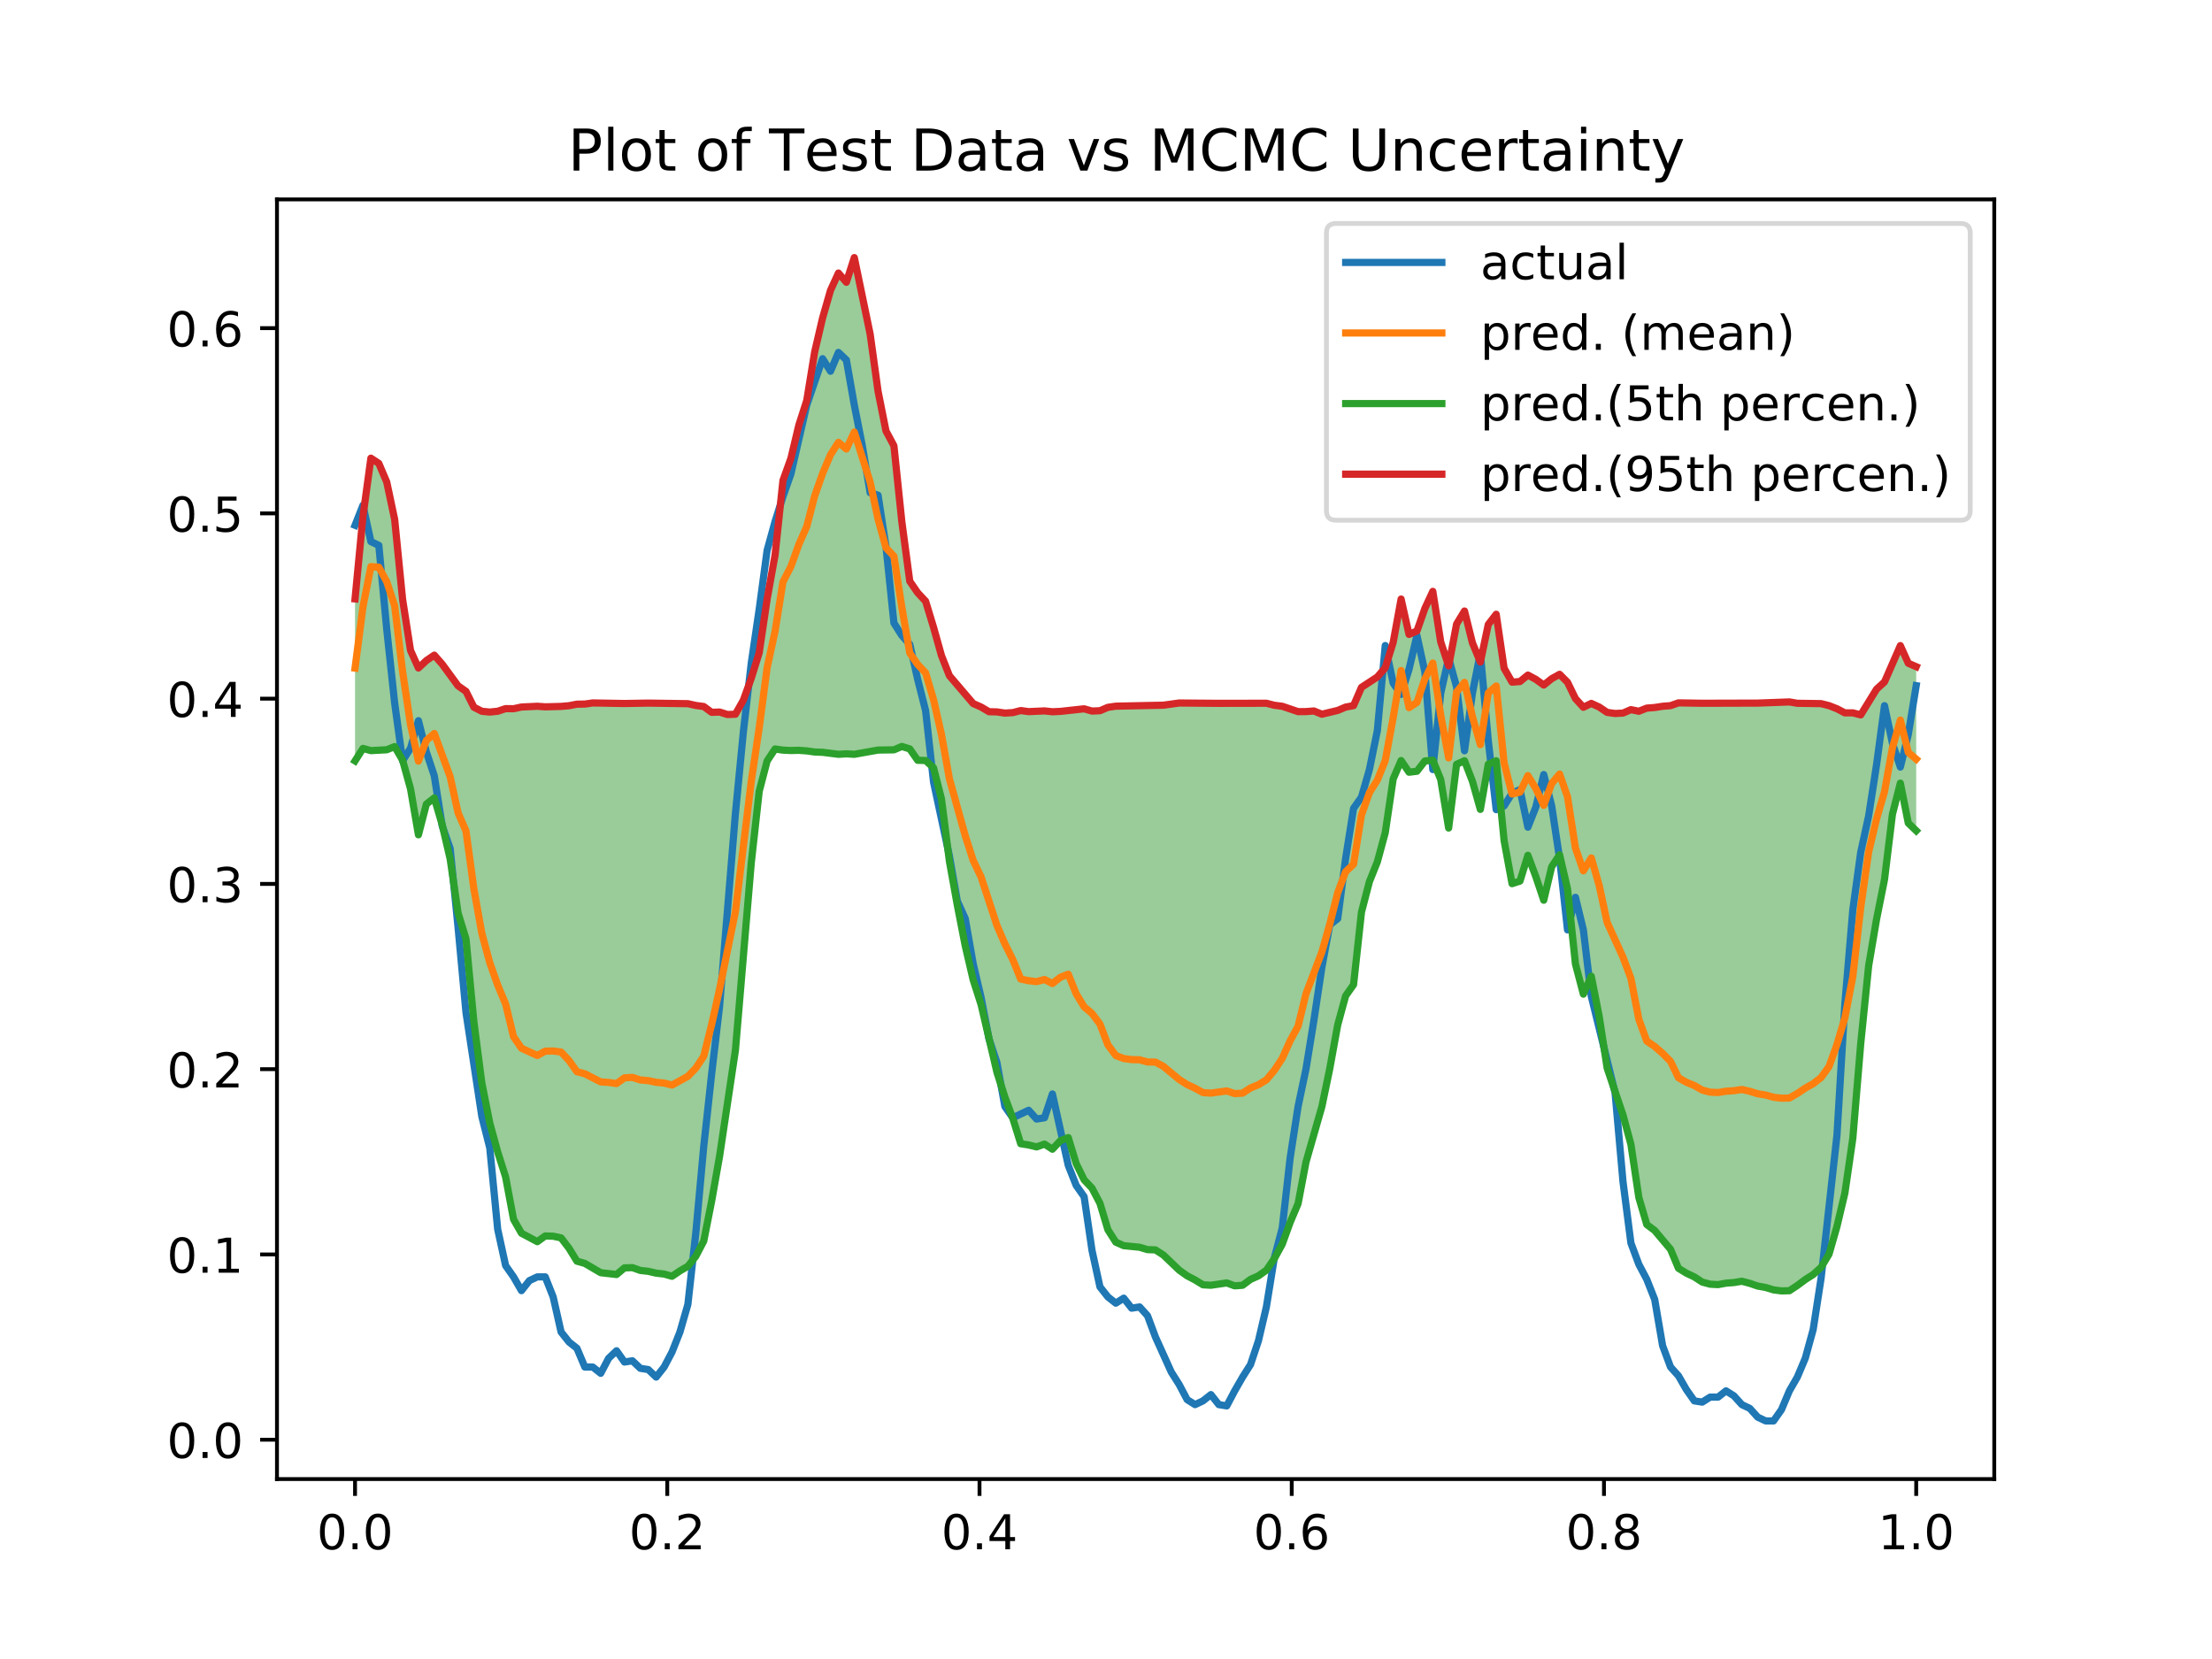 <?xml version="1.0" encoding="utf-8" standalone="no"?>
<!DOCTYPE svg PUBLIC "-//W3C//DTD SVG 1.1//EN"
  "http://www.w3.org/Graphics/SVG/1.1/DTD/svg11.dtd">
<!-- Created with matplotlib (http://matplotlib.org/) -->
<svg height="345pt" version="1.1" viewBox="0 0 460 345" width="460pt" xmlns="http://www.w3.org/2000/svg" xmlns:xlink="http://www.w3.org/1999/xlink">
 <defs>
  <style type="text/css">
*{stroke-linecap:butt;stroke-linejoin:round;}
  </style>
 </defs>
 <g id="figure_1">
  <g id="patch_1">
   <path d="M 0 345.6 
L 460.8 345.6 
L 460.8 0 
L 0 0 
z
" style="fill:#ffffff;"/>
  </g>
  <g id="axes_1">
   <g id="patch_2">
    <path d="M 57.6 307.584 
L 414.72 307.584 
L 414.72 41.472 
L 57.6 41.472 
z
" style="fill:#ffffff;"/>
   </g>
   <g id="PolyCollection_1">
    <path clip-path="url(#p072ab3132a)" d="M 73.833 124.547 
L 73.833 158.232 
L 75.481 155.639 
L 77.129 156.095 
L 78.777 155.953 
L 80.425 155.919 
L 82.073 155.26 
L 83.721 158.082 
L 85.369 164.035 
L 87.017 173.605 
L 88.665 167.223 
L 90.313 165.924 
L 91.961 171.534 
L 93.609 178.601 
L 95.257 189.854 
L 96.905 195.24 
L 98.553 212.553 
L 100.201 225.216 
L 101.849 233.533 
L 103.497 239.548 
L 105.145 244.761 
L 106.793 253.564 
L 108.441 256.452 
L 110.089 257.29 
L 111.737 258.214 
L 113.385 257.024 
L 115.033 257.078 
L 116.681 257.431 
L 118.329 259.584 
L 119.977 262.271 
L 121.625 262.731 
L 123.273 263.703 
L 124.92 264.667 
L 126.568 264.805 
L 128.216 265.043 
L 129.864 263.663 
L 131.512 263.613 
L 133.16 264.196 
L 134.808 264.38 
L 136.456 264.761 
L 138.104 264.946 
L 139.752 265.409 
L 141.4 264.288 
L 143.048 263.329 
L 144.696 261.25 
L 146.344 258.104 
L 147.992 249.774 
L 149.64 240.442 
L 151.288 229.759 
L 152.936 218.391 
L 154.584 199.158 
L 156.232 179.417 
L 157.88 164.559 
L 159.528 158.244 
L 161.176 155.757 
L 162.824 155.994 
L 164.472 156.074 
L 166.12 156.032 
L 167.768 156.152 
L 169.416 156.384 
L 171.064 156.446 
L 172.712 156.673 
L 174.36 156.862 
L 176.008 156.762 
L 177.656 156.863 
L 179.304 156.522 
L 180.952 156.275 
L 182.6 155.981 
L 184.248 155.926 
L 185.896 155.933 
L 187.544 155.229 
L 189.192 155.745 
L 190.84 158.106 
L 192.488 158.15 
L 194.136 159.672 
L 195.784 166.135 
L 197.432 179.087 
L 199.08 188.24 
L 200.728 196.707 
L 202.376 203.765 
L 204.024 208.91 
L 205.672 215.821 
L 207.32 222.989 
L 208.968 228.135 
L 210.616 232.556 
L 212.264 237.846 
L 213.912 238.102 
L 215.56 238.507 
L 217.208 237.921 
L 218.856 238.984 
L 220.504 237.223 
L 222.152 236.57 
L 223.8 241.983 
L 225.448 245.347 
L 227.096 247.087 
L 228.744 250.232 
L 230.392 255.722 
L 232.04 258.314 
L 233.688 259.046 
L 235.336 259.244 
L 236.984 259.372 
L 238.632 259.868 
L 240.28 259.922 
L 241.928 260.982 
L 243.576 262.625 
L 245.224 264.137 
L 246.872 265.311 
L 248.52 266.173 
L 250.168 267.182 
L 251.816 267.275 
L 253.464 267.016 
L 255.112 266.793 
L 256.76 267.4 
L 258.408 267.277 
L 260.056 266.052 
L 261.704 265.32 
L 263.352 264.149 
L 265 261.749 
L 266.648 258.743 
L 268.296 254.199 
L 269.944 250.306 
L 271.592 241.643 
L 273.24 236.052 
L 274.888 230.144 
L 276.536 222.214 
L 278.184 213.141 
L 279.832 207.104 
L 281.48 204.762 
L 283.128 189.673 
L 284.776 183.351 
L 286.424 179.231 
L 288.072 173.159 
L 289.72 161.991 
L 291.368 158.16 
L 293.016 160.589 
L 294.664 160.386 
L 296.312 158.254 
L 297.96 158.082 
L 299.608 162.105 
L 301.256 172.194 
L 302.904 158.95 
L 304.552 158.197 
L 306.2 162.471 
L 307.848 168.317 
L 309.496 158.922 
L 311.144 158.205 
L 312.792 174.834 
L 314.44 183.76 
L 316.088 183.225 
L 317.736 177.87 
L 319.384 182.301 
L 321.032 187.207 
L 322.68 180.246 
L 324.328 177.766 
L 325.976 184.855 
L 327.624 200.466 
L 329.272 206.739 
L 330.92 203.015 
L 332.568 211.412 
L 334.216 222.115 
L 335.864 227.039 
L 337.512 231.87 
L 339.16 237.977 
L 340.808 249.03 
L 342.456 254.649 
L 344.104 255.89 
L 345.752 257.798 
L 347.4 259.802 
L 349.047 263.745 
L 350.695 264.759 
L 352.343 265.541 
L 353.991 266.613 
L 355.639 267.058 
L 357.287 267.144 
L 358.935 266.84 
L 360.583 266.712 
L 362.231 266.443 
L 363.879 266.88 
L 365.527 267.442 
L 367.175 267.737 
L 368.823 268.24 
L 370.471 268.451 
L 372.119 268.411 
L 373.767 267.325 
L 375.415 266.096 
L 377.063 265.048 
L 378.711 263.555 
L 380.359 260.803 
L 382.007 255.053 
L 383.655 248.106 
L 385.303 236.738 
L 386.951 217.002 
L 388.599 200.845 
L 390.247 191.138 
L 391.895 182.903 
L 393.543 169.342 
L 395.191 162.86 
L 396.839 171.162 
L 398.487 172.751 
L 398.487 138.642 
L 398.487 138.642 
L 396.839 137.924 
L 395.191 134.262 
L 393.543 138.059 
L 391.895 141.813 
L 390.247 143.313 
L 388.599 146.005 
L 386.951 148.666 
L 385.303 148.241 
L 383.655 148.248 
L 382.007 147.39 
L 380.359 146.741 
L 378.711 146.326 
L 377.063 146.263 
L 375.415 146.28 
L 373.767 146.251 
L 372.119 145.973 
L 370.471 145.957 
L 368.823 146.008 
L 367.175 146.131 
L 365.527 146.214 
L 363.879 146.264 
L 362.231 146.262 
L 360.583 146.279 
L 358.935 146.272 
L 357.287 146.25 
L 355.639 146.257 
L 353.991 146.247 
L 352.343 146.233 
L 350.695 146.227 
L 349.047 146.166 
L 347.4 146.745 
L 345.752 146.876 
L 344.104 147.129 
L 342.456 147.256 
L 340.808 147.91 
L 339.16 147.574 
L 337.512 148.29 
L 335.864 148.373 
L 334.216 148.146 
L 332.568 147.036 
L 330.92 146.276 
L 329.272 147.082 
L 327.624 145.276 
L 325.976 141.884 
L 324.328 140.227 
L 322.68 141.14 
L 321.032 142.46 
L 319.384 141.273 
L 317.736 140.388 
L 316.088 141.729 
L 314.44 141.857 
L 312.792 138.975 
L 311.144 127.739 
L 309.496 129.865 
L 307.848 137.679 
L 306.2 133.683 
L 304.552 127.062 
L 302.904 129.779 
L 301.256 138.481 
L 299.608 133.488 
L 297.96 122.979 
L 296.312 126.53 
L 294.664 131.22 
L 293.016 131.926 
L 291.368 124.573 
L 289.72 133.583 
L 288.072 138.866 
L 286.424 140.782 
L 284.776 141.795 
L 283.128 142.938 
L 281.48 146.738 
L 279.832 147.044 
L 278.184 147.739 
L 276.536 148.179 
L 274.888 148.526 
L 273.24 147.851 
L 271.592 147.98 
L 269.944 147.991 
L 268.296 147.42 
L 266.648 146.872 
L 265 146.663 
L 263.352 146.243 
L 261.704 146.25 
L 260.056 146.282 
L 258.408 146.245 
L 256.76 146.223 
L 255.112 146.263 
L 253.464 146.263 
L 251.816 146.24 
L 250.168 146.235 
L 248.52 146.245 
L 246.872 146.225 
L 245.224 146.193 
L 243.576 146.388 
L 241.928 146.648 
L 240.28 146.762 
L 238.632 146.772 
L 236.984 146.786 
L 235.336 146.817 
L 233.688 146.817 
L 232.04 146.854 
L 230.392 147.095 
L 228.744 147.797 
L 227.096 147.872 
L 225.448 147.402 
L 223.8 147.642 
L 222.152 147.748 
L 220.504 147.94 
L 218.856 148.015 
L 217.208 147.838 
L 215.56 147.933 
L 213.912 147.988 
L 212.264 147.764 
L 210.616 148.192 
L 208.968 148.288 
L 207.32 148.046 
L 205.672 148.006 
L 204.024 147.032 
L 202.376 146.306 
L 200.728 144.295 
L 199.08 142.392 
L 197.432 140.513 
L 195.784 136.331 
L 194.136 130.454 
L 192.488 125.03 
L 190.84 123.266 
L 189.192 120.865 
L 187.544 108.514 
L 185.896 92.706 
L 184.248 89.631 
L 182.6 81.377 
L 180.952 69.478 
L 179.304 61.598 
L 177.656 53.568 
L 176.008 58.699 
L 174.36 56.78 
L 172.712 60.371 
L 171.064 66.116 
L 169.416 73.172 
L 167.768 83.286 
L 166.12 88.418 
L 164.472 95.322 
L 162.824 99.907 
L 161.176 115.437 
L 159.528 124.581 
L 157.88 135.736 
L 156.232 141.043 
L 154.584 145.608 
L 152.936 148.527 
L 151.288 148.588 
L 149.64 148.072 
L 147.992 148.135 
L 146.344 146.921 
L 144.696 146.703 
L 143.048 146.336 
L 141.4 146.249 
L 139.752 146.245 
L 138.104 146.23 
L 136.456 146.233 
L 134.808 146.213 
L 133.16 146.228 
L 131.512 146.235 
L 129.864 146.297 
L 128.216 146.244 
L 126.568 146.224 
L 124.92 146.231 
L 123.273 146.181 
L 121.625 146.41 
L 119.977 146.439 
L 118.329 146.758 
L 116.681 146.902 
L 115.033 146.963 
L 113.385 146.99 
L 111.737 146.874 
L 110.089 146.923 
L 108.441 147.03 
L 106.793 147.383 
L 105.145 147.363 
L 103.497 147.909 
L 101.849 148.077 
L 100.201 147.916 
L 98.553 147.07 
L 96.905 143.775 
L 95.257 142.622 
L 93.609 140.308 
L 91.961 138.12 
L 90.313 136.239 
L 88.665 137.367 
L 87.017 138.912 
L 85.369 135.244 
L 83.721 124.631 
L 82.073 108.021 
L 80.425 100.244 
L 78.777 96.365 
L 77.129 95.28 
L 75.481 107.373 
L 73.833 124.547 
z
" style="fill:#008000;fill-opacity:0.4;"/>
   </g>
   <g id="matplotlib.axis_1">
    <g id="xtick_1">
     <g id="line2d_1">
      <defs>
       <path d="M 0 0 
L 0 3.5 
" id="m6323c5529c" style="stroke:#000000;stroke-width:0.8;"/>
      </defs>
      <g>
       <use style="stroke:#000000;stroke-width:0.8;" x="73.833" xlink:href="#m6323c5529c" y="307.584"/>
      </g>
     </g>
     <g id="text_1">
      <!-- 0.0 -->
      <defs>
       <path d="M 31.781 66.406 
Q 24.172 66.406 20.328 58.906 
Q 16.5 51.422 16.5 36.375 
Q 16.5 21.391 20.328 13.891 
Q 24.172 6.391 31.781 6.391 
Q 39.453 6.391 43.281 13.891 
Q 47.125 21.391 47.125 36.375 
Q 47.125 51.422 43.281 58.906 
Q 39.453 66.406 31.781 66.406 
z
M 31.781 74.219 
Q 44.047 74.219 50.516 64.516 
Q 56.984 54.828 56.984 36.375 
Q 56.984 17.969 50.516 8.266 
Q 44.047 -1.422 31.781 -1.422 
Q 19.531 -1.422 13.062 8.266 
Q 6.594 17.969 6.594 36.375 
Q 6.594 54.828 13.062 64.516 
Q 19.531 74.219 31.781 74.219 
z
" id="DejaVuSans-30"/>
       <path d="M 10.688 12.406 
L 21 12.406 
L 21 0 
L 10.688 0 
z
" id="DejaVuSans-2e"/>
      </defs>
      <g transform="translate(65.881 322.182)scale(0.1 -0.1)">
       <use xlink:href="#DejaVuSans-30"/>
       <use x="63.623" xlink:href="#DejaVuSans-2e"/>
       <use x="95.41" xlink:href="#DejaVuSans-30"/>
      </g>
     </g>
    </g>
    <g id="xtick_2">
     <g id="line2d_2">
      <g>
       <use style="stroke:#000000;stroke-width:0.8;" x="138.764" xlink:href="#m6323c5529c" y="307.584"/>
      </g>
     </g>
     <g id="text_2">
      <!-- 0.2 -->
      <defs>
       <path d="M 19.188 8.297 
L 53.609 8.297 
L 53.609 0 
L 7.328 0 
L 7.328 8.297 
Q 12.938 14.109 22.625 23.891 
Q 32.328 33.688 34.812 36.531 
Q 39.547 41.844 41.422 45.531 
Q 43.312 49.219 43.312 52.781 
Q 43.312 58.594 39.234 62.25 
Q 35.156 65.922 28.609 65.922 
Q 23.969 65.922 18.812 64.312 
Q 13.672 62.703 7.812 59.422 
L 7.812 69.391 
Q 13.766 71.781 18.938 73 
Q 24.125 74.219 28.422 74.219 
Q 39.75 74.219 46.484 68.547 
Q 53.219 62.891 53.219 53.422 
Q 53.219 48.922 51.531 44.891 
Q 49.859 40.875 45.406 35.406 
Q 44.188 33.984 37.641 27.219 
Q 31.109 20.453 19.188 8.297 
z
" id="DejaVuSans-32"/>
      </defs>
      <g transform="translate(130.812 322.182)scale(0.1 -0.1)">
       <use xlink:href="#DejaVuSans-30"/>
       <use x="63.623" xlink:href="#DejaVuSans-2e"/>
       <use x="95.41" xlink:href="#DejaVuSans-32"/>
      </g>
     </g>
    </g>
    <g id="xtick_3">
     <g id="line2d_3">
      <g>
       <use style="stroke:#000000;stroke-width:0.8;" x="203.695" xlink:href="#m6323c5529c" y="307.584"/>
      </g>
     </g>
     <g id="text_3">
      <!-- 0.4 -->
      <defs>
       <path d="M 37.797 64.312 
L 12.891 25.391 
L 37.797 25.391 
z
M 35.203 72.906 
L 47.609 72.906 
L 47.609 25.391 
L 58.016 25.391 
L 58.016 17.188 
L 47.609 17.188 
L 47.609 0 
L 37.797 0 
L 37.797 17.188 
L 4.891 17.188 
L 4.891 26.703 
z
" id="DejaVuSans-34"/>
      </defs>
      <g transform="translate(195.743 322.182)scale(0.1 -0.1)">
       <use xlink:href="#DejaVuSans-30"/>
       <use x="63.623" xlink:href="#DejaVuSans-2e"/>
       <use x="95.41" xlink:href="#DejaVuSans-34"/>
      </g>
     </g>
    </g>
    <g id="xtick_4">
     <g id="line2d_4">
      <g>
       <use style="stroke:#000000;stroke-width:0.8;" x="268.625" xlink:href="#m6323c5529c" y="307.584"/>
      </g>
     </g>
     <g id="text_4">
      <!-- 0.6 -->
      <defs>
       <path d="M 33.016 40.375 
Q 26.375 40.375 22.484 35.828 
Q 18.609 31.297 18.609 23.391 
Q 18.609 15.531 22.484 10.953 
Q 26.375 6.391 33.016 6.391 
Q 39.656 6.391 43.531 10.953 
Q 47.406 15.531 47.406 23.391 
Q 47.406 31.297 43.531 35.828 
Q 39.656 40.375 33.016 40.375 
z
M 52.594 71.297 
L 52.594 62.312 
Q 48.875 64.062 45.094 64.984 
Q 41.312 65.922 37.594 65.922 
Q 27.828 65.922 22.672 59.328 
Q 17.531 52.734 16.797 39.406 
Q 19.672 43.656 24.016 45.922 
Q 28.375 48.188 33.594 48.188 
Q 44.578 48.188 50.953 41.516 
Q 57.328 34.859 57.328 23.391 
Q 57.328 12.156 50.688 5.359 
Q 44.047 -1.422 33.016 -1.422 
Q 20.359 -1.422 13.672 8.266 
Q 6.984 17.969 6.984 36.375 
Q 6.984 53.656 15.188 63.938 
Q 23.391 74.219 37.203 74.219 
Q 40.922 74.219 44.703 73.484 
Q 48.484 72.75 52.594 71.297 
z
" id="DejaVuSans-36"/>
      </defs>
      <g transform="translate(260.674 322.182)scale(0.1 -0.1)">
       <use xlink:href="#DejaVuSans-30"/>
       <use x="63.623" xlink:href="#DejaVuSans-2e"/>
       <use x="95.41" xlink:href="#DejaVuSans-36"/>
      </g>
     </g>
    </g>
    <g id="xtick_5">
     <g id="line2d_5">
      <g>
       <use style="stroke:#000000;stroke-width:0.8;" x="333.556" xlink:href="#m6323c5529c" y="307.584"/>
      </g>
     </g>
     <g id="text_5">
      <!-- 0.8 -->
      <defs>
       <path d="M 31.781 34.625 
Q 24.75 34.625 20.719 30.859 
Q 16.703 27.094 16.703 20.516 
Q 16.703 13.922 20.719 10.156 
Q 24.75 6.391 31.781 6.391 
Q 38.812 6.391 42.859 10.172 
Q 46.922 13.969 46.922 20.516 
Q 46.922 27.094 42.891 30.859 
Q 38.875 34.625 31.781 34.625 
z
M 21.922 38.812 
Q 15.578 40.375 12.031 44.719 
Q 8.5 49.078 8.5 55.328 
Q 8.5 64.062 14.719 69.141 
Q 20.953 74.219 31.781 74.219 
Q 42.672 74.219 48.875 69.141 
Q 55.078 64.062 55.078 55.328 
Q 55.078 49.078 51.531 44.719 
Q 48 40.375 41.703 38.812 
Q 48.828 37.156 52.797 32.312 
Q 56.781 27.484 56.781 20.516 
Q 56.781 9.906 50.312 4.234 
Q 43.844 -1.422 31.781 -1.422 
Q 19.734 -1.422 13.25 4.234 
Q 6.781 9.906 6.781 20.516 
Q 6.781 27.484 10.781 32.312 
Q 14.797 37.156 21.922 38.812 
z
M 18.312 54.391 
Q 18.312 48.734 21.844 45.562 
Q 25.391 42.391 31.781 42.391 
Q 38.141 42.391 41.719 45.562 
Q 45.312 48.734 45.312 54.391 
Q 45.312 60.062 41.719 63.234 
Q 38.141 66.406 31.781 66.406 
Q 25.391 66.406 21.844 63.234 
Q 18.312 60.062 18.312 54.391 
z
" id="DejaVuSans-38"/>
      </defs>
      <g transform="translate(325.605 322.182)scale(0.1 -0.1)">
       <use xlink:href="#DejaVuSans-30"/>
       <use x="63.623" xlink:href="#DejaVuSans-2e"/>
       <use x="95.41" xlink:href="#DejaVuSans-38"/>
      </g>
     </g>
    </g>
    <g id="xtick_6">
     <g id="line2d_6">
      <g>
       <use style="stroke:#000000;stroke-width:0.8;" x="398.487" xlink:href="#m6323c5529c" y="307.584"/>
      </g>
     </g>
     <g id="text_6">
      <!-- 1.0 -->
      <defs>
       <path d="M 12.406 8.297 
L 28.516 8.297 
L 28.516 63.922 
L 10.984 60.406 
L 10.984 69.391 
L 28.422 72.906 
L 38.281 72.906 
L 38.281 8.297 
L 54.391 8.297 
L 54.391 0 
L 12.406 0 
z
" id="DejaVuSans-31"/>
      </defs>
      <g transform="translate(390.536 322.182)scale(0.1 -0.1)">
       <use xlink:href="#DejaVuSans-31"/>
       <use x="63.623" xlink:href="#DejaVuSans-2e"/>
       <use x="95.41" xlink:href="#DejaVuSans-30"/>
      </g>
     </g>
    </g>
   </g>
   <g id="matplotlib.axis_2">
    <g id="ytick_1">
     <g id="line2d_7">
      <defs>
       <path d="M 0 0 
L -3.5 0 
" id="mbbb591bcc2" style="stroke:#000000;stroke-width:0.8;"/>
      </defs>
      <g>
       <use style="stroke:#000000;stroke-width:0.8;" x="57.6" xlink:href="#mbbb591bcc2" y="299.395"/>
      </g>
     </g>
     <g id="text_7">
      <!-- 0.0 -->
      <g transform="translate(34.697 303.195)scale(0.1 -0.1)">
       <use xlink:href="#DejaVuSans-30"/>
       <use x="63.623" xlink:href="#DejaVuSans-2e"/>
       <use x="95.41" xlink:href="#DejaVuSans-30"/>
      </g>
     </g>
    </g>
    <g id="ytick_2">
     <g id="line2d_8">
      <g>
       <use style="stroke:#000000;stroke-width:0.8;" x="57.6" xlink:href="#mbbb591bcc2" y="260.869"/>
      </g>
     </g>
     <g id="text_8">
      <!-- 0.1 -->
      <g transform="translate(34.697 264.669)scale(0.1 -0.1)">
       <use xlink:href="#DejaVuSans-30"/>
       <use x="63.623" xlink:href="#DejaVuSans-2e"/>
       <use x="95.41" xlink:href="#DejaVuSans-31"/>
      </g>
     </g>
    </g>
    <g id="ytick_3">
     <g id="line2d_9">
      <g>
       <use style="stroke:#000000;stroke-width:0.8;" x="57.6" xlink:href="#mbbb591bcc2" y="222.343"/>
      </g>
     </g>
     <g id="text_9">
      <!-- 0.2 -->
      <g transform="translate(34.697 226.143)scale(0.1 -0.1)">
       <use xlink:href="#DejaVuSans-30"/>
       <use x="63.623" xlink:href="#DejaVuSans-2e"/>
       <use x="95.41" xlink:href="#DejaVuSans-32"/>
      </g>
     </g>
    </g>
    <g id="ytick_4">
     <g id="line2d_10">
      <g>
       <use style="stroke:#000000;stroke-width:0.8;" x="57.6" xlink:href="#mbbb591bcc2" y="183.817"/>
      </g>
     </g>
     <g id="text_10">
      <!-- 0.3 -->
      <defs>
       <path d="M 40.578 39.312 
Q 47.656 37.797 51.625 33 
Q 55.609 28.219 55.609 21.188 
Q 55.609 10.406 48.188 4.484 
Q 40.766 -1.422 27.094 -1.422 
Q 22.516 -1.422 17.656 -0.516 
Q 12.797 0.391 7.625 2.203 
L 7.625 11.719 
Q 11.719 9.328 16.594 8.109 
Q 21.484 6.891 26.812 6.891 
Q 36.078 6.891 40.938 10.547 
Q 45.797 14.203 45.797 21.188 
Q 45.797 27.641 41.281 31.266 
Q 36.766 34.906 28.719 34.906 
L 20.219 34.906 
L 20.219 43.016 
L 29.109 43.016 
Q 36.375 43.016 40.234 45.922 
Q 44.094 48.828 44.094 54.297 
Q 44.094 59.906 40.109 62.906 
Q 36.141 65.922 28.719 65.922 
Q 24.656 65.922 20.016 65.031 
Q 15.375 64.156 9.812 62.312 
L 9.812 71.094 
Q 15.438 72.656 20.344 73.438 
Q 25.25 74.219 29.594 74.219 
Q 40.828 74.219 47.359 69.109 
Q 53.906 64.016 53.906 55.328 
Q 53.906 49.266 50.438 45.094 
Q 46.969 40.922 40.578 39.312 
z
" id="DejaVuSans-33"/>
      </defs>
      <g transform="translate(34.697 187.617)scale(0.1 -0.1)">
       <use xlink:href="#DejaVuSans-30"/>
       <use x="63.623" xlink:href="#DejaVuSans-2e"/>
       <use x="95.41" xlink:href="#DejaVuSans-33"/>
      </g>
     </g>
    </g>
    <g id="ytick_5">
     <g id="line2d_11">
      <g>
       <use style="stroke:#000000;stroke-width:0.8;" x="57.6" xlink:href="#mbbb591bcc2" y="145.291"/>
      </g>
     </g>
     <g id="text_11">
      <!-- 0.4 -->
      <g transform="translate(34.697 149.091)scale(0.1 -0.1)">
       <use xlink:href="#DejaVuSans-30"/>
       <use x="63.623" xlink:href="#DejaVuSans-2e"/>
       <use x="95.41" xlink:href="#DejaVuSans-34"/>
      </g>
     </g>
    </g>
    <g id="ytick_6">
     <g id="line2d_12">
      <g>
       <use style="stroke:#000000;stroke-width:0.8;" x="57.6" xlink:href="#mbbb591bcc2" y="106.765"/>
      </g>
     </g>
     <g id="text_12">
      <!-- 0.5 -->
      <defs>
       <path d="M 10.797 72.906 
L 49.516 72.906 
L 49.516 64.594 
L 19.828 64.594 
L 19.828 46.734 
Q 21.969 47.469 24.109 47.828 
Q 26.266 48.188 28.422 48.188 
Q 40.625 48.188 47.75 41.5 
Q 54.891 34.812 54.891 23.391 
Q 54.891 11.625 47.562 5.094 
Q 40.234 -1.422 26.906 -1.422 
Q 22.312 -1.422 17.547 -0.641 
Q 12.797 0.141 7.719 1.703 
L 7.719 11.625 
Q 12.109 9.234 16.797 8.062 
Q 21.484 6.891 26.703 6.891 
Q 35.156 6.891 40.078 11.328 
Q 45.016 15.766 45.016 23.391 
Q 45.016 31 40.078 35.438 
Q 35.156 39.891 26.703 39.891 
Q 22.75 39.891 18.812 39.016 
Q 14.891 38.141 10.797 36.281 
z
" id="DejaVuSans-35"/>
      </defs>
      <g transform="translate(34.697 110.565)scale(0.1 -0.1)">
       <use xlink:href="#DejaVuSans-30"/>
       <use x="63.623" xlink:href="#DejaVuSans-2e"/>
       <use x="95.41" xlink:href="#DejaVuSans-35"/>
      </g>
     </g>
    </g>
    <g id="ytick_7">
     <g id="line2d_13">
      <g>
       <use style="stroke:#000000;stroke-width:0.8;" x="57.6" xlink:href="#mbbb591bcc2" y="68.239"/>
      </g>
     </g>
     <g id="text_13">
      <!-- 0.6 -->
      <g transform="translate(34.697 72.039)scale(0.1 -0.1)">
       <use xlink:href="#DejaVuSans-30"/>
       <use x="63.623" xlink:href="#DejaVuSans-2e"/>
       <use x="95.41" xlink:href="#DejaVuSans-36"/>
      </g>
     </g>
    </g>
   </g>
   <g id="line2d_14">
    <path clip-path="url(#p072ab3132a)" d="M 73.833 109.24 
L 75.481 105.072 
L 77.129 112.626 
L 78.777 113.408 
L 80.425 130.86 
L 82.073 146.229 
L 83.721 158.211 
L 85.369 155.607 
L 87.017 149.876 
L 88.665 156.388 
L 90.313 161.337 
L 91.961 171.757 
L 93.609 176.445 
L 95.257 192.856 
L 96.905 210.569 
L 100.201 232.19 
L 101.849 238.702 
L 103.497 255.634 
L 105.145 263.188 
L 106.793 265.532 
L 108.441 268.397 
L 110.089 266.313 
L 111.737 265.532 
L 113.385 265.532 
L 115.033 269.7 
L 116.681 276.993 
L 118.329 279.077 
L 119.977 280.38 
L 121.625 284.287 
L 123.273 284.287 
L 124.92 285.59 
L 126.568 282.464 
L 128.216 280.901 
L 129.864 283.245 
L 131.512 282.985 
L 133.16 284.548 
L 134.808 284.808 
L 136.456 286.371 
L 138.104 284.287 
L 139.752 281.161 
L 141.4 276.993 
L 143.048 271.263 
L 144.696 256.415 
L 146.344 238.441 
L 147.992 223.333 
L 149.64 209.267 
L 152.936 169.152 
L 154.584 152.22 
L 156.232 137.894 
L 157.88 126.693 
L 159.528 114.45 
L 161.176 108.459 
L 162.824 103.249 
L 164.472 98.56 
L 167.768 84.233 
L 171.064 74.595 
L 172.712 77.2 
L 174.36 73.293 
L 176.008 74.856 
L 177.656 84.233 
L 179.304 92.569 
L 180.952 102.467 
L 182.6 102.988 
L 184.248 113.668 
L 185.896 129.558 
L 187.544 132.163 
L 189.192 133.986 
L 190.84 141.28 
L 192.488 147.792 
L 194.136 162.64 
L 197.432 178.008 
L 199.08 187.386 
L 200.728 191.033 
L 202.376 200.41 
L 204.024 207.443 
L 205.672 216.04 
L 207.32 220.989 
L 208.968 230.106 
L 210.616 232.45 
L 213.912 230.887 
L 215.56 232.711 
L 217.208 232.45 
L 218.856 227.501 
L 222.152 242.349 
L 223.8 246.516 
L 225.448 248.861 
L 227.096 260.062 
L 228.744 267.616 
L 230.392 269.7 
L 232.04 271.002 
L 233.688 269.96 
L 235.336 272.044 
L 236.984 271.784 
L 238.632 273.607 
L 240.28 278.035 
L 243.576 285.329 
L 245.224 287.934 
L 246.872 291.06 
L 248.52 292.102 
L 250.168 291.32 
L 251.816 290.018 
L 253.464 292.102 
L 255.112 292.362 
L 256.76 289.236 
L 258.408 286.371 
L 260.056 283.766 
L 261.704 278.817 
L 263.352 271.784 
L 265 261.625 
L 266.648 255.373 
L 268.296 240.786 
L 269.944 230.106 
L 271.592 222.291 
L 273.24 212.132 
L 274.888 201.192 
L 276.536 192.335 
L 278.184 191.033 
L 279.832 178.53 
L 281.48 168.11 
L 283.128 165.766 
L 284.776 160.035 
L 286.424 151.96 
L 288.072 134.247 
L 289.72 142.061 
L 291.368 144.406 
L 293.016 139.196 
L 294.664 132.163 
L 296.312 139.717 
L 297.96 160.035 
L 299.608 144.145 
L 301.256 136.851 
L 302.904 142.843 
L 304.552 156.128 
L 306.2 144.145 
L 307.848 135.81 
L 309.496 154.044 
L 311.144 168.37 
L 312.792 167.589 
L 314.44 164.984 
L 316.088 164.203 
L 317.736 172.017 
L 319.384 167.849 
L 321.032 161.077 
L 322.68 167.589 
L 324.328 178.53 
L 325.976 193.377 
L 327.624 186.605 
L 329.272 193.377 
L 330.92 207.183 
L 335.864 227.24 
L 337.512 245.735 
L 339.16 258.499 
L 340.808 262.927 
L 342.456 266.053 
L 344.104 270.221 
L 345.752 279.859 
L 347.4 284.287 
L 349.047 286.11 
L 350.695 288.976 
L 352.343 291.32 
L 353.991 291.581 
L 355.639 290.539 
L 357.287 290.539 
L 358.935 289.236 
L 360.583 290.278 
L 362.231 292.102 
L 363.879 292.883 
L 365.527 294.707 
L 367.175 295.488 
L 368.823 295.488 
L 370.471 293.144 
L 372.119 289.236 
L 373.767 286.371 
L 375.415 282.464 
L 377.063 276.472 
L 378.711 265.793 
L 382.007 236.097 
L 383.655 208.746 
L 385.303 189.209 
L 386.951 177.227 
L 388.599 169.673 
L 390.247 158.993 
L 391.895 146.75 
L 393.543 154.565 
L 395.191 159.514 
L 396.839 152.741 
L 398.487 142.582 
L 398.487 142.582 
" style="fill:none;stroke:#1f77b4;stroke-linecap:square;stroke-width:1.5;"/>
   </g>
   <g id="line2d_15">
    <path clip-path="url(#p072ab3132a)" d="M 73.833 138.938 
L 75.481 126.2 
L 77.129 117.837 
L 78.777 117.95 
L 80.425 120.97 
L 82.073 125.97 
L 83.721 139.632 
L 85.369 150.685 
L 87.017 158.283 
L 88.665 153.974 
L 90.313 152.534 
L 93.609 161.519 
L 95.257 169.03 
L 96.905 172.805 
L 98.553 184.891 
L 100.201 194.095 
L 101.849 200.189 
L 103.497 204.851 
L 105.145 208.783 
L 106.793 215.588 
L 108.441 217.982 
L 111.737 219.492 
L 113.385 218.594 
L 115.033 218.56 
L 116.681 218.775 
L 118.329 220.541 
L 119.977 222.867 
L 121.625 223.297 
L 124.92 224.99 
L 126.568 225.098 
L 128.216 225.33 
L 129.864 224.148 
L 131.512 224.047 
L 133.16 224.584 
L 134.808 224.72 
L 136.456 225.073 
L 138.104 225.227 
L 139.752 225.646 
L 143.048 223.834 
L 144.696 222.129 
L 146.344 219.654 
L 147.992 213.05 
L 149.64 205.704 
L 152.936 189.594 
L 156.232 162.457 
L 157.88 151.377 
L 159.528 138.853 
L 161.176 131.288 
L 162.824 121.012 
L 164.472 117.82 
L 166.12 113.236 
L 167.768 109.498 
L 169.416 103.141 
L 171.064 98.46 
L 172.712 94.566 
L 174.36 91.985 
L 176.008 93.372 
L 177.656 89.852 
L 180.952 100.242 
L 182.6 107.977 
L 184.248 113.931 
L 185.896 115.669 
L 187.544 126.281 
L 189.192 135.804 
L 190.84 138.182 
L 192.488 139.93 
L 194.136 145.486 
L 195.784 152.741 
L 197.432 161.933 
L 200.728 173.792 
L 202.376 178.93 
L 204.024 182.382 
L 207.32 192.455 
L 208.968 196.272 
L 210.616 199.56 
L 212.264 203.6 
L 213.912 203.941 
L 215.56 204.137 
L 217.208 203.695 
L 218.856 204.531 
L 220.504 203.238 
L 222.152 202.596 
L 223.8 206.667 
L 225.448 209.374 
L 227.096 210.758 
L 228.744 212.962 
L 230.392 217.274 
L 232.04 219.5 
L 233.688 220.131 
L 235.336 220.351 
L 236.984 220.389 
L 238.632 220.845 
L 240.28 220.874 
L 241.928 221.752 
L 245.224 224.484 
L 246.872 225.533 
L 248.52 226.303 
L 250.168 227.213 
L 251.816 227.321 
L 255.112 226.867 
L 256.76 227.422 
L 258.408 227.331 
L 260.056 226.251 
L 261.704 225.575 
L 263.352 224.569 
L 265 222.595 
L 266.648 220.094 
L 268.296 216.447 
L 269.944 213.399 
L 271.592 206.651 
L 274.888 197.981 
L 276.536 192.19 
L 278.184 185.647 
L 279.832 181.279 
L 281.48 179.726 
L 283.128 169.482 
L 284.776 164.846 
L 286.424 162.237 
L 288.072 158.167 
L 289.72 149.247 
L 291.368 139.441 
L 293.016 147.167 
L 294.664 146.078 
L 296.312 141.184 
L 297.96 137.883 
L 299.608 148.723 
L 301.256 157.61 
L 302.904 143.91 
L 304.552 141.902 
L 306.2 149.029 
L 307.848 154.843 
L 309.496 144.107 
L 311.144 142.657 
L 312.792 158.671 
L 314.44 165.123 
L 316.088 164.736 
L 317.736 161.298 
L 319.384 163.974 
L 321.032 167.477 
L 322.68 162.951 
L 324.328 160.964 
L 325.976 165.712 
L 327.624 176.358 
L 329.272 181.09 
L 330.92 178.416 
L 332.568 184.166 
L 334.216 191.824 
L 337.512 199.061 
L 339.16 203.464 
L 340.808 211.982 
L 342.456 216.49 
L 344.104 217.621 
L 345.752 219.053 
L 347.4 220.726 
L 349.047 224.115 
L 350.695 225.062 
L 352.343 225.741 
L 353.991 226.689 
L 355.639 227.122 
L 357.287 227.2 
L 358.935 226.922 
L 360.583 226.819 
L 362.231 226.562 
L 363.879 226.945 
L 365.527 227.455 
L 367.175 227.718 
L 368.823 228.184 
L 370.471 228.377 
L 372.119 228.344 
L 373.767 227.395 
L 375.415 226.286 
L 377.063 225.361 
L 378.711 224.073 
L 380.359 221.792 
L 382.007 217.21 
L 383.655 211.667 
L 385.303 203.102 
L 386.951 188.705 
L 388.599 177.155 
L 390.247 170.293 
L 391.895 164.64 
L 393.543 155.512 
L 395.191 149.745 
L 396.839 156.473 
L 398.487 157.87 
L 398.487 157.87 
" style="fill:none;stroke:#ff7f0e;stroke-linecap:square;stroke-width:1.5;"/>
   </g>
   <g id="line2d_16">
    <path clip-path="url(#p072ab3132a)" d="M 73.833 158.232 
L 75.481 155.639 
L 77.129 156.095 
L 80.425 155.919 
L 82.073 155.26 
L 83.721 158.082 
L 85.369 164.035 
L 87.017 173.605 
L 88.665 167.223 
L 90.313 165.924 
L 91.961 171.534 
L 93.609 178.601 
L 95.257 189.854 
L 96.905 195.24 
L 98.553 212.553 
L 100.201 225.216 
L 101.849 233.533 
L 103.497 239.548 
L 105.145 244.761 
L 106.793 253.564 
L 108.441 256.452 
L 111.737 258.214 
L 113.385 257.024 
L 115.033 257.078 
L 116.681 257.431 
L 118.329 259.584 
L 119.977 262.271 
L 121.625 262.731 
L 124.92 264.667 
L 128.216 265.043 
L 129.864 263.663 
L 131.512 263.613 
L 133.16 264.196 
L 134.808 264.38 
L 136.456 264.761 
L 138.104 264.946 
L 139.752 265.409 
L 141.4 264.288 
L 143.048 263.329 
L 144.696 261.25 
L 146.344 258.104 
L 147.992 249.774 
L 149.64 240.442 
L 152.936 218.391 
L 156.232 179.417 
L 157.88 164.559 
L 159.528 158.244 
L 161.176 155.757 
L 162.824 155.994 
L 164.472 156.074 
L 166.12 156.032 
L 167.768 156.152 
L 169.416 156.384 
L 171.064 156.446 
L 174.36 156.862 
L 176.008 156.762 
L 177.656 156.863 
L 180.952 156.275 
L 182.6 155.981 
L 185.896 155.933 
L 187.544 155.229 
L 189.192 155.745 
L 190.84 158.106 
L 192.488 158.15 
L 194.136 159.672 
L 195.784 166.135 
L 197.432 179.087 
L 199.08 188.24 
L 200.728 196.707 
L 202.376 203.765 
L 204.024 208.91 
L 207.32 222.989 
L 208.968 228.135 
L 210.616 232.556 
L 212.264 237.846 
L 213.912 238.102 
L 215.56 238.507 
L 217.208 237.921 
L 218.856 238.984 
L 220.504 237.223 
L 222.152 236.57 
L 223.8 241.983 
L 225.448 245.347 
L 227.096 247.087 
L 228.744 250.232 
L 230.392 255.722 
L 232.04 258.314 
L 233.688 259.046 
L 236.984 259.372 
L 238.632 259.868 
L 240.28 259.922 
L 241.928 260.982 
L 245.224 264.137 
L 246.872 265.311 
L 248.52 266.173 
L 250.168 267.182 
L 251.816 267.275 
L 255.112 266.793 
L 256.76 267.4 
L 258.408 267.277 
L 260.056 266.052 
L 261.704 265.32 
L 263.352 264.149 
L 265 261.749 
L 266.648 258.743 
L 268.296 254.199 
L 269.944 250.306 
L 271.592 241.643 
L 274.888 230.144 
L 276.536 222.214 
L 278.184 213.141 
L 279.832 207.104 
L 281.48 204.762 
L 283.128 189.673 
L 284.776 183.351 
L 286.424 179.231 
L 288.072 173.159 
L 289.72 161.991 
L 291.368 158.16 
L 293.016 160.589 
L 294.664 160.386 
L 296.312 158.254 
L 297.96 158.082 
L 299.608 162.105 
L 301.256 172.194 
L 302.904 158.95 
L 304.552 158.197 
L 306.2 162.471 
L 307.848 168.317 
L 309.496 158.922 
L 311.144 158.205 
L 312.792 174.834 
L 314.44 183.76 
L 316.088 183.225 
L 317.736 177.87 
L 319.384 182.301 
L 321.032 187.207 
L 322.68 180.246 
L 324.328 177.766 
L 325.976 184.855 
L 327.624 200.466 
L 329.272 206.739 
L 330.92 203.015 
L 332.568 211.412 
L 334.216 222.115 
L 337.512 231.87 
L 339.16 237.977 
L 340.808 249.03 
L 342.456 254.649 
L 344.104 255.89 
L 347.4 259.802 
L 349.047 263.745 
L 350.695 264.759 
L 352.343 265.541 
L 353.991 266.613 
L 355.639 267.058 
L 357.287 267.144 
L 358.935 266.84 
L 360.583 266.712 
L 362.231 266.443 
L 363.879 266.88 
L 365.527 267.442 
L 367.175 267.737 
L 368.823 268.24 
L 370.471 268.451 
L 372.119 268.411 
L 373.767 267.325 
L 375.415 266.096 
L 377.063 265.048 
L 378.711 263.555 
L 380.359 260.803 
L 382.007 255.053 
L 383.655 248.106 
L 385.303 236.738 
L 386.951 217.002 
L 388.599 200.845 
L 390.247 191.138 
L 391.895 182.903 
L 393.543 169.342 
L 395.191 162.86 
L 396.839 171.162 
L 398.487 172.751 
L 398.487 172.751 
" style="fill:none;stroke:#2ca02c;stroke-linecap:square;stroke-width:1.5;"/>
   </g>
   <g id="line2d_17">
    <path clip-path="url(#p072ab3132a)" d="M 73.833 124.547 
L 75.481 107.373 
L 77.129 95.28 
L 78.777 96.365 
L 80.425 100.244 
L 82.073 108.021 
L 83.721 124.631 
L 85.369 135.244 
L 87.017 138.912 
L 88.665 137.367 
L 90.313 136.239 
L 91.961 138.12 
L 95.257 142.622 
L 96.905 143.775 
L 98.553 147.07 
L 100.201 147.916 
L 101.849 148.077 
L 103.497 147.909 
L 105.145 147.363 
L 106.793 147.383 
L 108.441 147.03 
L 111.737 146.874 
L 113.385 146.99 
L 116.681 146.902 
L 118.329 146.758 
L 119.977 146.439 
L 121.625 146.41 
L 123.273 146.181 
L 129.864 146.297 
L 134.808 146.213 
L 143.048 146.336 
L 144.696 146.703 
L 146.344 146.921 
L 147.992 148.135 
L 149.64 148.072 
L 151.288 148.588 
L 152.936 148.527 
L 154.584 145.608 
L 156.232 141.043 
L 157.88 135.736 
L 159.528 124.581 
L 161.176 115.437 
L 162.824 99.907 
L 164.472 95.322 
L 166.12 88.418 
L 167.768 83.286 
L 169.416 73.172 
L 171.064 66.116 
L 172.712 60.371 
L 174.36 56.78 
L 176.008 58.699 
L 177.656 53.568 
L 180.952 69.478 
L 182.6 81.377 
L 184.248 89.631 
L 185.896 92.706 
L 187.544 108.514 
L 189.192 120.865 
L 190.84 123.266 
L 192.488 125.03 
L 194.136 130.454 
L 195.784 136.331 
L 197.432 140.513 
L 202.376 146.306 
L 204.024 147.032 
L 205.672 148.006 
L 207.32 148.046 
L 208.968 148.288 
L 210.616 148.192 
L 212.264 147.764 
L 213.912 147.988 
L 217.208 147.838 
L 218.856 148.015 
L 220.504 147.94 
L 225.448 147.402 
L 227.096 147.872 
L 228.744 147.797 
L 230.392 147.095 
L 232.04 146.854 
L 241.928 146.648 
L 245.224 146.193 
L 253.464 146.263 
L 263.352 146.243 
L 265 146.663 
L 266.648 146.872 
L 269.944 147.991 
L 271.592 147.98 
L 273.24 147.851 
L 274.888 148.526 
L 278.184 147.739 
L 279.832 147.044 
L 281.48 146.738 
L 283.128 142.938 
L 286.424 140.782 
L 288.072 138.866 
L 289.72 133.583 
L 291.368 124.573 
L 293.016 131.926 
L 294.664 131.22 
L 296.312 126.53 
L 297.96 122.979 
L 299.608 133.488 
L 301.256 138.481 
L 302.904 129.779 
L 304.552 127.062 
L 306.2 133.683 
L 307.848 137.679 
L 309.496 129.865 
L 311.144 127.739 
L 312.792 138.975 
L 314.44 141.857 
L 316.088 141.729 
L 317.736 140.388 
L 319.384 141.273 
L 321.032 142.46 
L 322.68 141.14 
L 324.328 140.227 
L 325.976 141.884 
L 327.624 145.276 
L 329.272 147.082 
L 330.92 146.276 
L 332.568 147.036 
L 334.216 148.146 
L 335.864 148.373 
L 337.512 148.29 
L 339.16 147.574 
L 340.808 147.91 
L 342.456 147.256 
L 344.104 147.129 
L 345.752 146.876 
L 347.4 146.745 
L 349.047 146.166 
L 353.991 146.247 
L 365.527 146.214 
L 372.119 145.973 
L 373.767 146.251 
L 378.711 146.326 
L 380.359 146.741 
L 382.007 147.39 
L 383.655 148.248 
L 385.303 148.241 
L 386.951 148.666 
L 390.247 143.313 
L 391.895 141.813 
L 395.191 134.262 
L 396.839 137.924 
L 398.487 138.642 
L 398.487 138.642 
" style="fill:none;stroke:#d62728;stroke-linecap:square;stroke-width:1.5;"/>
   </g>
   <g id="patch_3">
    <path d="M 57.6 307.584 
L 57.6 41.472 
" style="fill:none;stroke:#000000;stroke-linecap:square;stroke-linejoin:miter;stroke-width:0.8;"/>
   </g>
   <g id="patch_4">
    <path d="M 414.72 307.584 
L 414.72 41.472 
" style="fill:none;stroke:#000000;stroke-linecap:square;stroke-linejoin:miter;stroke-width:0.8;"/>
   </g>
   <g id="patch_5">
    <path d="M 57.6 307.584 
L 414.72 307.584 
" style="fill:none;stroke:#000000;stroke-linecap:square;stroke-linejoin:miter;stroke-width:0.8;"/>
   </g>
   <g id="patch_6">
    <path d="M 57.6 41.472 
L 414.72 41.472 
" style="fill:none;stroke:#000000;stroke-linecap:square;stroke-linejoin:miter;stroke-width:0.8;"/>
   </g>
   <g id="text_14">
    <!-- Plot of Test Data vs MCMC Uncertainty  -->
    <defs>
     <path d="M 19.672 64.797 
L 19.672 37.406 
L 32.078 37.406 
Q 38.969 37.406 42.719 40.969 
Q 46.484 44.531 46.484 51.125 
Q 46.484 57.672 42.719 61.234 
Q 38.969 64.797 32.078 64.797 
z
M 9.812 72.906 
L 32.078 72.906 
Q 44.344 72.906 50.609 67.359 
Q 56.891 61.812 56.891 51.125 
Q 56.891 40.328 50.609 34.812 
Q 44.344 29.297 32.078 29.297 
L 19.672 29.297 
L 19.672 0 
L 9.812 0 
z
" id="DejaVuSans-50"/>
     <path d="M 9.422 75.984 
L 18.406 75.984 
L 18.406 0 
L 9.422 0 
z
" id="DejaVuSans-6c"/>
     <path d="M 30.609 48.391 
Q 23.391 48.391 19.188 42.75 
Q 14.984 37.109 14.984 27.297 
Q 14.984 17.484 19.156 11.844 
Q 23.344 6.203 30.609 6.203 
Q 37.797 6.203 41.984 11.859 
Q 46.188 17.531 46.188 27.297 
Q 46.188 37.016 41.984 42.703 
Q 37.797 48.391 30.609 48.391 
z
M 30.609 56 
Q 42.328 56 49.016 48.375 
Q 55.719 40.766 55.719 27.297 
Q 55.719 13.875 49.016 6.219 
Q 42.328 -1.422 30.609 -1.422 
Q 18.844 -1.422 12.172 6.219 
Q 5.516 13.875 5.516 27.297 
Q 5.516 40.766 12.172 48.375 
Q 18.844 56 30.609 56 
z
" id="DejaVuSans-6f"/>
     <path d="M 18.312 70.219 
L 18.312 54.688 
L 36.812 54.688 
L 36.812 47.703 
L 18.312 47.703 
L 18.312 18.016 
Q 18.312 11.328 20.141 9.422 
Q 21.969 7.516 27.594 7.516 
L 36.812 7.516 
L 36.812 0 
L 27.594 0 
Q 17.188 0 13.234 3.875 
Q 9.281 7.766 9.281 18.016 
L 9.281 47.703 
L 2.688 47.703 
L 2.688 54.688 
L 9.281 54.688 
L 9.281 70.219 
z
" id="DejaVuSans-74"/>
     <path id="DejaVuSans-20"/>
     <path d="M 37.109 75.984 
L 37.109 68.5 
L 28.516 68.5 
Q 23.688 68.5 21.797 66.547 
Q 19.922 64.594 19.922 59.516 
L 19.922 54.688 
L 34.719 54.688 
L 34.719 47.703 
L 19.922 47.703 
L 19.922 0 
L 10.891 0 
L 10.891 47.703 
L 2.297 47.703 
L 2.297 54.688 
L 10.891 54.688 
L 10.891 58.5 
Q 10.891 67.625 15.141 71.797 
Q 19.391 75.984 28.609 75.984 
z
" id="DejaVuSans-66"/>
     <path d="M -0.297 72.906 
L 61.375 72.906 
L 61.375 64.594 
L 35.5 64.594 
L 35.5 0 
L 25.594 0 
L 25.594 64.594 
L -0.297 64.594 
z
" id="DejaVuSans-54"/>
     <path d="M 56.203 29.594 
L 56.203 25.203 
L 14.891 25.203 
Q 15.484 15.922 20.484 11.062 
Q 25.484 6.203 34.422 6.203 
Q 39.594 6.203 44.453 7.469 
Q 49.312 8.734 54.109 11.281 
L 54.109 2.781 
Q 49.266 0.734 44.188 -0.344 
Q 39.109 -1.422 33.891 -1.422 
Q 20.797 -1.422 13.156 6.188 
Q 5.516 13.812 5.516 26.812 
Q 5.516 40.234 12.766 48.109 
Q 20.016 56 32.328 56 
Q 43.359 56 49.781 48.891 
Q 56.203 41.797 56.203 29.594 
z
M 47.219 32.234 
Q 47.125 39.594 43.094 43.984 
Q 39.062 48.391 32.422 48.391 
Q 24.906 48.391 20.391 44.141 
Q 15.875 39.891 15.188 32.172 
z
" id="DejaVuSans-65"/>
     <path d="M 44.281 53.078 
L 44.281 44.578 
Q 40.484 46.531 36.375 47.5 
Q 32.281 48.484 27.875 48.484 
Q 21.188 48.484 17.844 46.438 
Q 14.5 44.391 14.5 40.281 
Q 14.5 37.156 16.891 35.375 
Q 19.281 33.594 26.516 31.984 
L 29.594 31.297 
Q 39.156 29.25 43.188 25.516 
Q 47.219 21.781 47.219 15.094 
Q 47.219 7.469 41.188 3.016 
Q 35.156 -1.422 24.609 -1.422 
Q 20.219 -1.422 15.453 -0.562 
Q 10.688 0.297 5.422 2 
L 5.422 11.281 
Q 10.406 8.688 15.234 7.391 
Q 20.062 6.109 24.812 6.109 
Q 31.156 6.109 34.562 8.281 
Q 37.984 10.453 37.984 14.406 
Q 37.984 18.062 35.516 20.016 
Q 33.062 21.969 24.703 23.781 
L 21.578 24.516 
Q 13.234 26.266 9.516 29.906 
Q 5.812 33.547 5.812 39.891 
Q 5.812 47.609 11.281 51.797 
Q 16.75 56 26.812 56 
Q 31.781 56 36.172 55.266 
Q 40.578 54.547 44.281 53.078 
z
" id="DejaVuSans-73"/>
     <path d="M 19.672 64.797 
L 19.672 8.109 
L 31.594 8.109 
Q 46.688 8.109 53.688 14.938 
Q 60.688 21.781 60.688 36.531 
Q 60.688 51.172 53.688 57.984 
Q 46.688 64.797 31.594 64.797 
z
M 9.812 72.906 
L 30.078 72.906 
Q 51.266 72.906 61.172 64.094 
Q 71.094 55.281 71.094 36.531 
Q 71.094 17.672 61.125 8.828 
Q 51.172 0 30.078 0 
L 9.812 0 
z
" id="DejaVuSans-44"/>
     <path d="M 34.281 27.484 
Q 23.391 27.484 19.188 25 
Q 14.984 22.516 14.984 16.5 
Q 14.984 11.719 18.141 8.906 
Q 21.297 6.109 26.703 6.109 
Q 34.188 6.109 38.703 11.406 
Q 43.219 16.703 43.219 25.484 
L 43.219 27.484 
z
M 52.203 31.203 
L 52.203 0 
L 43.219 0 
L 43.219 8.297 
Q 40.141 3.328 35.547 0.953 
Q 30.953 -1.422 24.312 -1.422 
Q 15.922 -1.422 10.953 3.297 
Q 6 8.016 6 15.922 
Q 6 25.141 12.172 29.828 
Q 18.359 34.516 30.609 34.516 
L 43.219 34.516 
L 43.219 35.406 
Q 43.219 41.609 39.141 45 
Q 35.062 48.391 27.688 48.391 
Q 23 48.391 18.547 47.266 
Q 14.109 46.141 10.016 43.891 
L 10.016 52.203 
Q 14.938 54.109 19.578 55.047 
Q 24.219 56 28.609 56 
Q 40.484 56 46.344 49.844 
Q 52.203 43.703 52.203 31.203 
z
" id="DejaVuSans-61"/>
     <path d="M 2.984 54.688 
L 12.5 54.688 
L 29.594 8.797 
L 46.688 54.688 
L 56.203 54.688 
L 35.688 0 
L 23.484 0 
z
" id="DejaVuSans-76"/>
     <path d="M 9.812 72.906 
L 24.516 72.906 
L 43.109 23.297 
L 61.812 72.906 
L 76.516 72.906 
L 76.516 0 
L 66.891 0 
L 66.891 64.016 
L 48.094 14.016 
L 38.188 14.016 
L 19.391 64.016 
L 19.391 0 
L 9.812 0 
z
" id="DejaVuSans-4d"/>
     <path d="M 64.406 67.281 
L 64.406 56.891 
Q 59.422 61.531 53.781 63.812 
Q 48.141 66.109 41.797 66.109 
Q 29.297 66.109 22.656 58.469 
Q 16.016 50.828 16.016 36.375 
Q 16.016 21.969 22.656 14.328 
Q 29.297 6.688 41.797 6.688 
Q 48.141 6.688 53.781 8.984 
Q 59.422 11.281 64.406 15.922 
L 64.406 5.609 
Q 59.234 2.094 53.438 0.328 
Q 47.656 -1.422 41.219 -1.422 
Q 24.656 -1.422 15.125 8.703 
Q 5.609 18.844 5.609 36.375 
Q 5.609 53.953 15.125 64.078 
Q 24.656 74.219 41.219 74.219 
Q 47.75 74.219 53.531 72.484 
Q 59.328 70.75 64.406 67.281 
z
" id="DejaVuSans-43"/>
     <path d="M 8.688 72.906 
L 18.609 72.906 
L 18.609 28.609 
Q 18.609 16.891 22.844 11.734 
Q 27.094 6.594 36.625 6.594 
Q 46.094 6.594 50.344 11.734 
Q 54.594 16.891 54.594 28.609 
L 54.594 72.906 
L 64.5 72.906 
L 64.5 27.391 
Q 64.5 13.141 57.438 5.859 
Q 50.391 -1.422 36.625 -1.422 
Q 22.797 -1.422 15.734 5.859 
Q 8.688 13.141 8.688 27.391 
z
" id="DejaVuSans-55"/>
     <path d="M 54.891 33.016 
L 54.891 0 
L 45.906 0 
L 45.906 32.719 
Q 45.906 40.484 42.875 44.328 
Q 39.844 48.188 33.797 48.188 
Q 26.516 48.188 22.312 43.547 
Q 18.109 38.922 18.109 30.906 
L 18.109 0 
L 9.078 0 
L 9.078 54.688 
L 18.109 54.688 
L 18.109 46.188 
Q 21.344 51.125 25.703 53.562 
Q 30.078 56 35.797 56 
Q 45.219 56 50.047 50.172 
Q 54.891 44.344 54.891 33.016 
z
" id="DejaVuSans-6e"/>
     <path d="M 48.781 52.594 
L 48.781 44.188 
Q 44.969 46.297 41.141 47.344 
Q 37.312 48.391 33.406 48.391 
Q 24.656 48.391 19.812 42.844 
Q 14.984 37.312 14.984 27.297 
Q 14.984 17.281 19.812 11.734 
Q 24.656 6.203 33.406 6.203 
Q 37.312 6.203 41.141 7.25 
Q 44.969 8.297 48.781 10.406 
L 48.781 2.094 
Q 45.016 0.344 40.984 -0.531 
Q 36.969 -1.422 32.422 -1.422 
Q 20.062 -1.422 12.781 6.344 
Q 5.516 14.109 5.516 27.297 
Q 5.516 40.672 12.859 48.328 
Q 20.219 56 33.016 56 
Q 37.156 56 41.109 55.141 
Q 45.062 54.297 48.781 52.594 
z
" id="DejaVuSans-63"/>
     <path d="M 41.109 46.297 
Q 39.594 47.172 37.812 47.578 
Q 36.031 48 33.891 48 
Q 26.266 48 22.188 43.047 
Q 18.109 38.094 18.109 28.812 
L 18.109 0 
L 9.078 0 
L 9.078 54.688 
L 18.109 54.688 
L 18.109 46.188 
Q 20.953 51.172 25.484 53.578 
Q 30.031 56 36.531 56 
Q 37.453 56 38.578 55.875 
Q 39.703 55.766 41.062 55.516 
z
" id="DejaVuSans-72"/>
     <path d="M 9.422 54.688 
L 18.406 54.688 
L 18.406 0 
L 9.422 0 
z
M 9.422 75.984 
L 18.406 75.984 
L 18.406 64.594 
L 9.422 64.594 
z
" id="DejaVuSans-69"/>
     <path d="M 32.172 -5.078 
Q 28.375 -14.844 24.75 -17.812 
Q 21.141 -20.797 15.094 -20.797 
L 7.906 -20.797 
L 7.906 -13.281 
L 13.188 -13.281 
Q 16.891 -13.281 18.938 -11.516 
Q 21 -9.766 23.484 -3.219 
L 25.094 0.875 
L 2.984 54.688 
L 12.5 54.688 
L 29.594 11.922 
L 46.688 54.688 
L 56.203 54.688 
z
" id="DejaVuSans-79"/>
    </defs>
    <g transform="translate(118.113 35.472)scale(0.12 -0.12)">
     <use xlink:href="#DejaVuSans-50"/>
     <use x="60.303" xlink:href="#DejaVuSans-6c"/>
     <use x="88.086" xlink:href="#DejaVuSans-6f"/>
     <use x="149.268" xlink:href="#DejaVuSans-74"/>
     <use x="188.477" xlink:href="#DejaVuSans-20"/>
     <use x="220.264" xlink:href="#DejaVuSans-6f"/>
     <use x="281.445" xlink:href="#DejaVuSans-66"/>
     <use x="316.65" xlink:href="#DejaVuSans-20"/>
     <use x="348.438" xlink:href="#DejaVuSans-54"/>
     <use x="409.256" xlink:href="#DejaVuSans-65"/>
     <use x="470.779" xlink:href="#DejaVuSans-73"/>
     <use x="522.879" xlink:href="#DejaVuSans-74"/>
     <use x="562.088" xlink:href="#DejaVuSans-20"/>
     <use x="593.875" xlink:href="#DejaVuSans-44"/>
     <use x="670.877" xlink:href="#DejaVuSans-61"/>
     <use x="732.156" xlink:href="#DejaVuSans-74"/>
     <use x="771.365" xlink:href="#DejaVuSans-61"/>
     <use x="832.645" xlink:href="#DejaVuSans-20"/>
     <use x="864.432" xlink:href="#DejaVuSans-76"/>
     <use x="923.611" xlink:href="#DejaVuSans-73"/>
     <use x="975.711" xlink:href="#DejaVuSans-20"/>
     <use x="1007.498" xlink:href="#DejaVuSans-4d"/>
     <use x="1093.777" xlink:href="#DejaVuSans-43"/>
     <use x="1163.602" xlink:href="#DejaVuSans-4d"/>
     <use x="1249.881" xlink:href="#DejaVuSans-43"/>
     <use x="1319.705" xlink:href="#DejaVuSans-20"/>
     <use x="1351.492" xlink:href="#DejaVuSans-55"/>
     <use x="1424.686" xlink:href="#DejaVuSans-6e"/>
     <use x="1488.064" xlink:href="#DejaVuSans-63"/>
     <use x="1543.045" xlink:href="#DejaVuSans-65"/>
     <use x="1604.568" xlink:href="#DejaVuSans-72"/>
     <use x="1645.682" xlink:href="#DejaVuSans-74"/>
     <use x="1684.891" xlink:href="#DejaVuSans-61"/>
     <use x="1746.17" xlink:href="#DejaVuSans-69"/>
     <use x="1773.953" xlink:href="#DejaVuSans-6e"/>
     <use x="1837.332" xlink:href="#DejaVuSans-74"/>
     <use x="1876.541" xlink:href="#DejaVuSans-79"/>
     <use x="1935.721" xlink:href="#DejaVuSans-20"/>
    </g>
   </g>
   <g id="legend_1">
    <g id="patch_7">
     <path d="M 277.843 108.184 
L 407.72 108.184 
Q 409.72 108.184 409.72 106.184 
L 409.72 48.472 
Q 409.72 46.472 407.72 46.472 
L 277.843 46.472 
Q 275.843 46.472 275.843 48.472 
L 275.843 106.184 
Q 275.843 108.184 277.843 108.184 
z
" style="fill:#ffffff;opacity:0.8;stroke:#cccccc;stroke-linejoin:miter;"/>
    </g>
    <g id="line2d_18">
     <path d="M 279.843 54.57 
L 299.843 54.57 
" style="fill:none;stroke:#1f77b4;stroke-linecap:square;stroke-width:1.5;"/>
    </g>
    <g id="line2d_19"/>
    <g id="text_15">
     <!-- actual -->
     <defs>
      <path d="M 8.5 21.578 
L 8.5 54.688 
L 17.484 54.688 
L 17.484 21.922 
Q 17.484 14.156 20.5 10.266 
Q 23.531 6.391 29.594 6.391 
Q 36.859 6.391 41.078 11.031 
Q 45.312 15.672 45.312 23.688 
L 45.312 54.688 
L 54.297 54.688 
L 54.297 0 
L 45.312 0 
L 45.312 8.406 
Q 42.047 3.422 37.719 1 
Q 33.406 -1.422 27.688 -1.422 
Q 18.266 -1.422 13.375 4.438 
Q 8.5 10.297 8.5 21.578 
z
M 31.109 56 
z
" id="DejaVuSans-75"/>
     </defs>
     <g transform="translate(307.843 58.07)scale(0.1 -0.1)">
      <use xlink:href="#DejaVuSans-61"/>
      <use x="61.279" xlink:href="#DejaVuSans-63"/>
      <use x="116.26" xlink:href="#DejaVuSans-74"/>
      <use x="155.469" xlink:href="#DejaVuSans-75"/>
      <use x="218.848" xlink:href="#DejaVuSans-61"/>
      <use x="280.127" xlink:href="#DejaVuSans-6c"/>
     </g>
    </g>
    <g id="line2d_20">
     <path d="M 279.843 69.249 
L 299.843 69.249 
" style="fill:none;stroke:#ff7f0e;stroke-linecap:square;stroke-width:1.5;"/>
    </g>
    <g id="line2d_21"/>
    <g id="text_16">
     <!-- pred. (mean) -->
     <defs>
      <path d="M 18.109 8.203 
L 18.109 -20.797 
L 9.078 -20.797 
L 9.078 54.688 
L 18.109 54.688 
L 18.109 46.391 
Q 20.953 51.266 25.266 53.625 
Q 29.594 56 35.594 56 
Q 45.562 56 51.781 48.094 
Q 58.016 40.188 58.016 27.297 
Q 58.016 14.406 51.781 6.484 
Q 45.562 -1.422 35.594 -1.422 
Q 29.594 -1.422 25.266 0.953 
Q 20.953 3.328 18.109 8.203 
z
M 48.688 27.297 
Q 48.688 37.203 44.609 42.844 
Q 40.531 48.484 33.406 48.484 
Q 26.266 48.484 22.188 42.844 
Q 18.109 37.203 18.109 27.297 
Q 18.109 17.391 22.188 11.75 
Q 26.266 6.109 33.406 6.109 
Q 40.531 6.109 44.609 11.75 
Q 48.688 17.391 48.688 27.297 
z
" id="DejaVuSans-70"/>
      <path d="M 45.406 46.391 
L 45.406 75.984 
L 54.391 75.984 
L 54.391 0 
L 45.406 0 
L 45.406 8.203 
Q 42.578 3.328 38.25 0.953 
Q 33.938 -1.422 27.875 -1.422 
Q 17.969 -1.422 11.734 6.484 
Q 5.516 14.406 5.516 27.297 
Q 5.516 40.188 11.734 48.094 
Q 17.969 56 27.875 56 
Q 33.938 56 38.25 53.625 
Q 42.578 51.266 45.406 46.391 
z
M 14.797 27.297 
Q 14.797 17.391 18.875 11.75 
Q 22.953 6.109 30.078 6.109 
Q 37.203 6.109 41.297 11.75 
Q 45.406 17.391 45.406 27.297 
Q 45.406 37.203 41.297 42.844 
Q 37.203 48.484 30.078 48.484 
Q 22.953 48.484 18.875 42.844 
Q 14.797 37.203 14.797 27.297 
z
" id="DejaVuSans-64"/>
      <path d="M 31 75.875 
Q 24.469 64.656 21.281 53.656 
Q 18.109 42.672 18.109 31.391 
Q 18.109 20.125 21.312 9.062 
Q 24.516 -2 31 -13.188 
L 23.188 -13.188 
Q 15.875 -1.703 12.234 9.375 
Q 8.594 20.453 8.594 31.391 
Q 8.594 42.281 12.203 53.312 
Q 15.828 64.359 23.188 75.875 
z
" id="DejaVuSans-28"/>
      <path d="M 52 44.188 
Q 55.375 50.25 60.062 53.125 
Q 64.75 56 71.094 56 
Q 79.641 56 84.281 50.016 
Q 88.922 44.047 88.922 33.016 
L 88.922 0 
L 79.891 0 
L 79.891 32.719 
Q 79.891 40.578 77.094 44.375 
Q 74.312 48.188 68.609 48.188 
Q 61.625 48.188 57.562 43.547 
Q 53.516 38.922 53.516 30.906 
L 53.516 0 
L 44.484 0 
L 44.484 32.719 
Q 44.484 40.625 41.703 44.406 
Q 38.922 48.188 33.109 48.188 
Q 26.219 48.188 22.156 43.531 
Q 18.109 38.875 18.109 30.906 
L 18.109 0 
L 9.078 0 
L 9.078 54.688 
L 18.109 54.688 
L 18.109 46.188 
Q 21.188 51.219 25.484 53.609 
Q 29.781 56 35.688 56 
Q 41.656 56 45.828 52.969 
Q 50 49.953 52 44.188 
z
" id="DejaVuSans-6d"/>
      <path d="M 8.016 75.875 
L 15.828 75.875 
Q 23.141 64.359 26.781 53.312 
Q 30.422 42.281 30.422 31.391 
Q 30.422 20.453 26.781 9.375 
Q 23.141 -1.703 15.828 -13.188 
L 8.016 -13.188 
Q 14.5 -2 17.703 9.062 
Q 20.906 20.125 20.906 31.391 
Q 20.906 42.672 17.703 53.656 
Q 14.5 64.656 8.016 75.875 
z
" id="DejaVuSans-29"/>
     </defs>
     <g transform="translate(307.843 72.749)scale(0.1 -0.1)">
      <use xlink:href="#DejaVuSans-70"/>
      <use x="63.477" xlink:href="#DejaVuSans-72"/>
      <use x="104.559" xlink:href="#DejaVuSans-65"/>
      <use x="166.082" xlink:href="#DejaVuSans-64"/>
      <use x="229.559" xlink:href="#DejaVuSans-2e"/>
      <use x="261.346" xlink:href="#DejaVuSans-20"/>
      <use x="293.133" xlink:href="#DejaVuSans-28"/>
      <use x="332.146" xlink:href="#DejaVuSans-6d"/>
      <use x="429.559" xlink:href="#DejaVuSans-65"/>
      <use x="491.082" xlink:href="#DejaVuSans-61"/>
      <use x="552.361" xlink:href="#DejaVuSans-6e"/>
      <use x="615.74" xlink:href="#DejaVuSans-29"/>
     </g>
    </g>
    <g id="line2d_22">
     <path d="M 279.843 83.927 
L 299.843 83.927 
" style="fill:none;stroke:#2ca02c;stroke-linecap:square;stroke-width:1.5;"/>
    </g>
    <g id="line2d_23"/>
    <g id="text_17">
     <!-- pred.(5th percen.) -->
     <defs>
      <path d="M 54.891 33.016 
L 54.891 0 
L 45.906 0 
L 45.906 32.719 
Q 45.906 40.484 42.875 44.328 
Q 39.844 48.188 33.797 48.188 
Q 26.516 48.188 22.312 43.547 
Q 18.109 38.922 18.109 30.906 
L 18.109 0 
L 9.078 0 
L 9.078 75.984 
L 18.109 75.984 
L 18.109 46.188 
Q 21.344 51.125 25.703 53.562 
Q 30.078 56 35.797 56 
Q 45.219 56 50.047 50.172 
Q 54.891 44.344 54.891 33.016 
z
" id="DejaVuSans-68"/>
     </defs>
     <g transform="translate(307.843 87.427)scale(0.1 -0.1)">
      <use xlink:href="#DejaVuSans-70"/>
      <use x="63.477" xlink:href="#DejaVuSans-72"/>
      <use x="104.559" xlink:href="#DejaVuSans-65"/>
      <use x="166.082" xlink:href="#DejaVuSans-64"/>
      <use x="229.559" xlink:href="#DejaVuSans-2e"/>
      <use x="261.346" xlink:href="#DejaVuSans-28"/>
      <use x="300.359" xlink:href="#DejaVuSans-35"/>
      <use x="363.982" xlink:href="#DejaVuSans-74"/>
      <use x="403.191" xlink:href="#DejaVuSans-68"/>
      <use x="466.57" xlink:href="#DejaVuSans-20"/>
      <use x="498.357" xlink:href="#DejaVuSans-70"/>
      <use x="561.834" xlink:href="#DejaVuSans-65"/>
      <use x="623.357" xlink:href="#DejaVuSans-72"/>
      <use x="664.439" xlink:href="#DejaVuSans-63"/>
      <use x="719.42" xlink:href="#DejaVuSans-65"/>
      <use x="780.943" xlink:href="#DejaVuSans-6e"/>
      <use x="844.322" xlink:href="#DejaVuSans-2e"/>
      <use x="876.109" xlink:href="#DejaVuSans-29"/>
     </g>
    </g>
    <g id="line2d_24">
     <path d="M 279.843 98.605 
L 299.843 98.605 
" style="fill:none;stroke:#d62728;stroke-linecap:square;stroke-width:1.5;"/>
    </g>
    <g id="line2d_25"/>
    <g id="text_18">
     <!-- pred.(95th percen.) -->
     <defs>
      <path d="M 10.984 1.516 
L 10.984 10.5 
Q 14.703 8.734 18.5 7.812 
Q 22.312 6.891 25.984 6.891 
Q 35.75 6.891 40.891 13.453 
Q 46.047 20.016 46.781 33.406 
Q 43.953 29.203 39.594 26.953 
Q 35.25 24.703 29.984 24.703 
Q 19.047 24.703 12.672 31.312 
Q 6.297 37.938 6.297 49.422 
Q 6.297 60.641 12.938 67.422 
Q 19.578 74.219 30.609 74.219 
Q 43.266 74.219 49.922 64.516 
Q 56.594 54.828 56.594 36.375 
Q 56.594 19.141 48.406 8.859 
Q 40.234 -1.422 26.422 -1.422 
Q 22.703 -1.422 18.891 -0.688 
Q 15.094 0.047 10.984 1.516 
z
M 30.609 32.422 
Q 37.25 32.422 41.125 36.953 
Q 45.016 41.5 45.016 49.422 
Q 45.016 57.281 41.125 61.844 
Q 37.25 66.406 30.609 66.406 
Q 23.969 66.406 20.094 61.844 
Q 16.219 57.281 16.219 49.422 
Q 16.219 41.5 20.094 36.953 
Q 23.969 32.422 30.609 32.422 
z
" id="DejaVuSans-39"/>
     </defs>
     <g transform="translate(307.843 102.105)scale(0.1 -0.1)">
      <use xlink:href="#DejaVuSans-70"/>
      <use x="63.477" xlink:href="#DejaVuSans-72"/>
      <use x="104.559" xlink:href="#DejaVuSans-65"/>
      <use x="166.082" xlink:href="#DejaVuSans-64"/>
      <use x="229.559" xlink:href="#DejaVuSans-2e"/>
      <use x="261.346" xlink:href="#DejaVuSans-28"/>
      <use x="300.359" xlink:href="#DejaVuSans-39"/>
      <use x="363.982" xlink:href="#DejaVuSans-35"/>
      <use x="427.605" xlink:href="#DejaVuSans-74"/>
      <use x="466.814" xlink:href="#DejaVuSans-68"/>
      <use x="530.193" xlink:href="#DejaVuSans-20"/>
      <use x="561.98" xlink:href="#DejaVuSans-70"/>
      <use x="625.457" xlink:href="#DejaVuSans-65"/>
      <use x="686.98" xlink:href="#DejaVuSans-72"/>
      <use x="728.062" xlink:href="#DejaVuSans-63"/>
      <use x="783.043" xlink:href="#DejaVuSans-65"/>
      <use x="844.566" xlink:href="#DejaVuSans-6e"/>
      <use x="907.945" xlink:href="#DejaVuSans-2e"/>
      <use x="939.732" xlink:href="#DejaVuSans-29"/>
     </g>
    </g>
   </g>
  </g>
 </g>
 <defs>
  <clipPath id="p072ab3132a">
   <rect height="266.112" width="357.12" x="57.6" y="41.472"/>
  </clipPath>
 </defs>
</svg>
